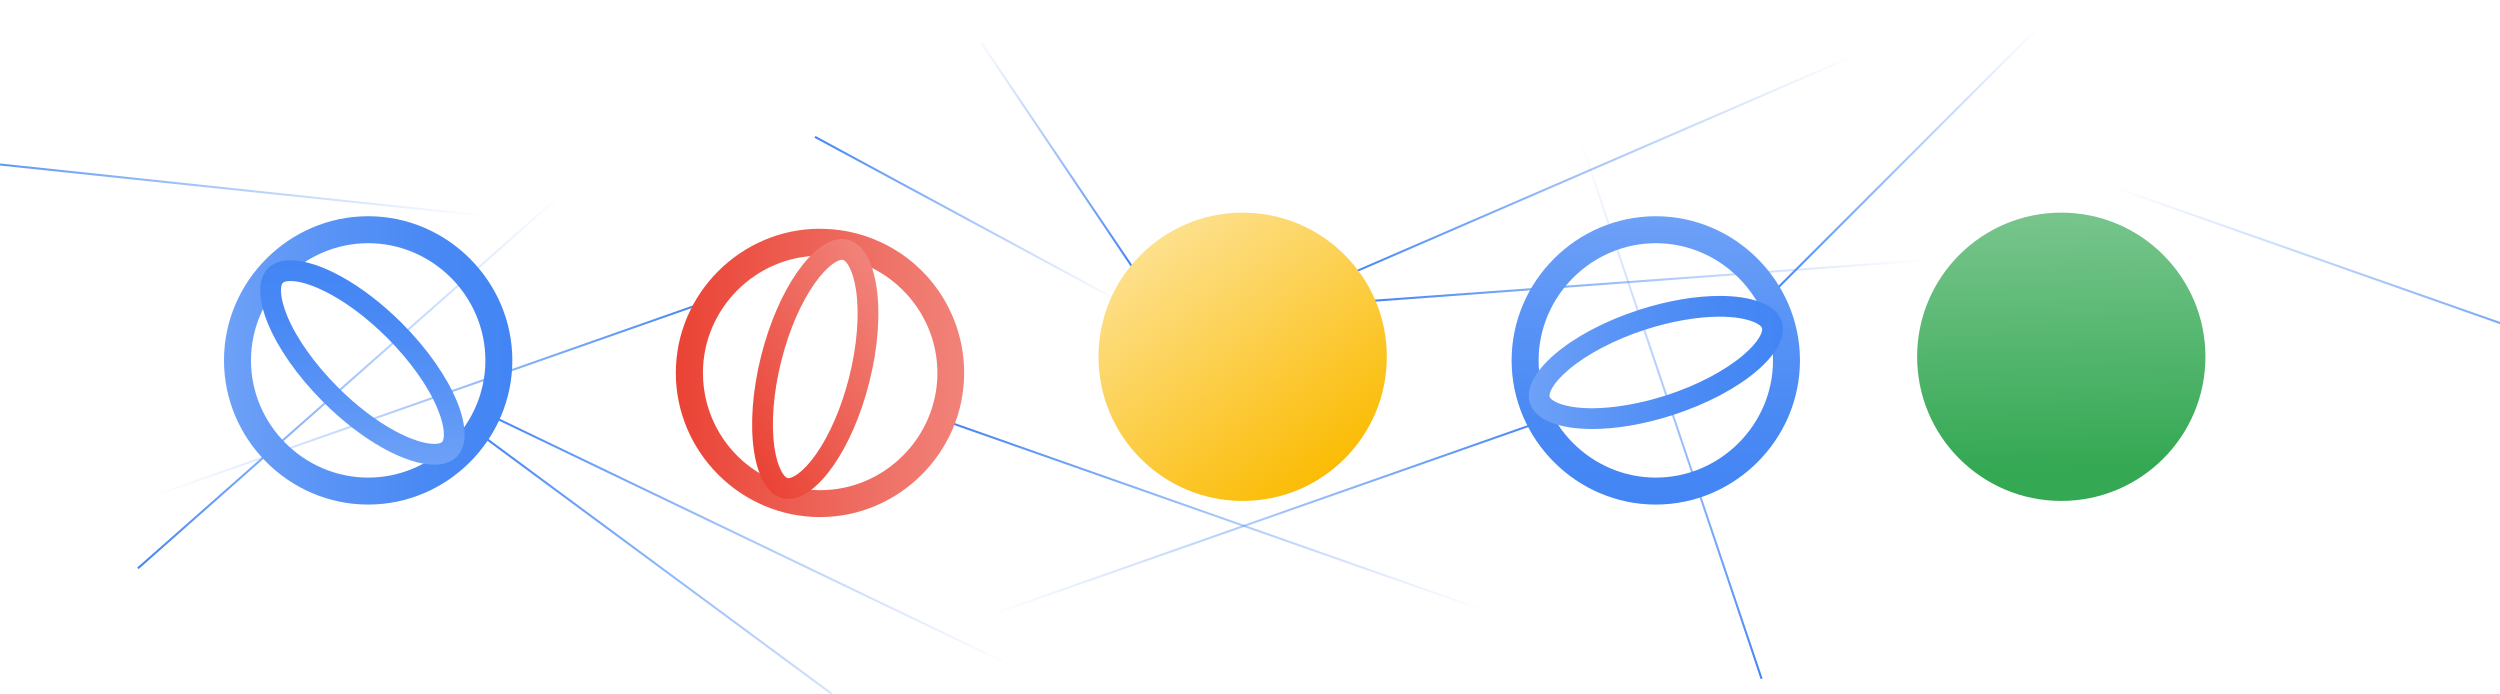 <?xml version="1.0" encoding="UTF-8" standalone="no"?>
<!DOCTYPE svg PUBLIC "-//W3C//DTD SVG 1.1//EN" "http://www.w3.org/Graphics/SVG/1.1/DTD/svg11.dtd">
<svg width="100%" height="100%" viewBox="0 0 1312 364" version="1.1" xmlns="http://www.w3.org/2000/svg" xmlns:xlink="http://www.w3.org/1999/xlink" xml:space="preserve" xmlns:serif="http://www.serif.com/" style="fill-rule:evenodd;clip-rule:evenodd;">
    <g transform="matrix(1.089,0,0,1.089,-40.641,12.782)">
        <g id="Layer_2">
            <g id="Layer_1-2">
                <g>
                    <path d="M891.08,129.95L1020.68,0.35" style="fill:none;fill-rule:nonzero;stroke:url(#_Linear1);stroke-width:1px;"/>
                    <path d="M1311.95,168.5L1054.46,77.95" style="fill:none;fill-rule:nonzero;stroke:url(#_Linear2);stroke-width:1px;"/>
                    <path d="M886.25,315.38L799.26,56.66" style="fill:none;fill-rule:nonzero;stroke:url(#_Linear3);stroke-width:1px;"/>
                    <path d="M0.05,63.6L271.49,92.3" style="fill:none;fill-rule:nonzero;stroke:url(#_Linear4);stroke-width:1px;"/>
                    <path d="M103.77,262.15L308.36,81.47" style="fill:none;fill-rule:nonzero;stroke:url(#_Linear5);stroke-width:1px;"/>
                    <path d="M495.98,192.17L753.47,282.73" style="fill:none;fill-rule:nonzero;stroke:url(#_Linear6);stroke-width:1px;"/>
                    <path d="M699.97,133.14L970.56,113.31" style="fill:none;fill-rule:nonzero;stroke:url(#_Linear7);stroke-width:1px;"/>
                    <path d="M681.12,123.22L930.11,15.46" style="fill:none;fill-rule:nonzero;stroke:url(#_Linear8);stroke-width:1px;"/>
                    <path d="M268.56,186.02L525.91,309.58" style="fill:none;fill-rule:nonzero;stroke:url(#_Linear9);stroke-width:1px;"/>
                    <path d="M783.52,190.15L514.18,284.75" style="fill:none;fill-rule:nonzero;stroke:url(#_Linear10);stroke-width:1px;"/>
                    <path d="M379.32,133.14L109.98,227.74" style="fill:none;fill-rule:nonzero;stroke:url(#_Linear11);stroke-width:1px;"/>
                    <path d="M264.52,194.38L494.13,364.01" style="fill:none;fill-rule:nonzero;stroke:url(#_Linear12);stroke-width:1px;"/>
                    <path d="M430.06,54.22L578.27,134.27" style="fill:none;fill-rule:nonzero;stroke:url(#_Linear13);stroke-width:1px;"/>
                    <path d="M586.66,122.39L510.33,9.07" style="fill:none;fill-rule:nonzero;stroke:url(#_Linear14);stroke-width:1px;"/>
                    <path d="M835.26,105.46C835.263,105.46 835.267,105.46 835.27,105.46C866.254,105.46 891.75,130.956 891.75,161.94C891.75,192.924 866.254,218.42 835.27,218.42C804.286,218.42 778.79,192.924 778.79,161.94C778.828,130.974 804.294,105.504 835.26,105.46M835.26,92.46C797.144,92.46 765.78,123.824 765.78,161.94C765.78,200.056 797.144,231.42 835.26,231.42C873.376,231.42 904.74,200.056 904.74,161.94C904.74,123.824 873.376,92.46 835.26,92.46Z" style="fill:url(#_Linear15);fill-rule:nonzero;"/>
                    <path d="M866,130.88L866,140.88C880,140.88 885.89,144.64 886.45,146.35C887.01,148.06 885,152.9 877.45,159.35C868.65,166.89 855.15,173.97 840.39,178.75C827.95,182.75 815.22,185.01 804.57,185.01C790.57,185.01 784.68,181.25 784.12,179.53C783.56,177.81 785.57,172.99 793.12,166.53C801.92,158.98 815.42,151.91 830.18,147.12C842.62,143.12 855.35,140.87 866,140.87L866,130.87M866,130.87C854.65,130.87 841.11,133.07 827.1,137.61C793.6,148.48 770.1,168.61 774.65,182.61C777.29,190.74 788.82,195 804.65,195C816,195 829.54,192.8 843.55,188.25C877.05,177.39 900.55,157.25 896,143.25C893.36,135.11 881.83,130.86 866,130.86L866,130.87Z" style="fill:url(#_Linear16);fill-rule:nonzero;"/>
                    <path d="M214.75,105.46C245.734,105.46 271.23,130.956 271.23,161.94C271.23,192.924 245.734,218.42 214.75,218.42C183.766,218.42 158.27,192.924 158.27,161.94C158.303,130.968 183.778,105.493 214.75,105.46M214.75,92.46C214.747,92.46 214.743,92.46 214.74,92.46C176.624,92.46 145.26,123.824 145.26,161.94C145.26,200.056 176.624,231.42 214.74,231.42C252.856,231.42 284.22,200.056 284.22,161.94C284.22,123.828 252.862,92.465 214.75,92.46Z" style="fill:url(#_Linear17);fill-rule:nonzero;"/>
                    <path d="M177.33,113.69L177.33,123.69C186.57,123.69 205.08,132.25 223.88,151.05C234.94,162.11 243.88,174.65 248.27,185.46C252.08,194.71 251.57,200.09 250.35,201.3C249.8,201.86 248.41,202.19 246.63,202.19C237.39,202.19 218.89,193.63 200.09,174.83C189.03,163.77 180.09,151.23 175.69,140.42C171.89,131.16 172.4,125.79 173.62,124.57C174.17,124.02 175.56,123.69 177.33,123.69L177.33,113.69M177.33,113.69C172.84,113.69 169.13,114.91 166.55,117.5C156.07,128 167.92,156.81 193,181.9C211.9,200.8 232.91,212.19 246.61,212.19C251.11,212.19 254.81,210.96 257.4,208.38C267.89,197.9 256,169.07 231,144C212.1,125.11 191.08,113.72 177.38,113.72L177.33,113.69Z" style="fill:url(#_Linear18);fill-rule:nonzero;"/>
                    <path d="M432.41,98.49L432.41,111.49C432.462,111.49 432.515,111.49 432.567,111.49C463.562,111.49 489.067,136.995 489.067,167.99C489.067,198.985 463.562,224.49 432.567,224.49C412.662,224.49 394.171,213.971 384,196.86C378.803,188.124 376.06,178.145 376.06,167.98C376.06,137.024 401.504,111.539 432.46,111.49L432.46,98.49M432.46,98.49C394.353,98.502 363.002,129.863 363.002,167.97C363.002,206.086 394.366,237.45 432.482,237.45C470.598,237.45 501.962,206.086 501.962,167.97C501.962,155.484 498.596,143.225 492.22,132.49C479.742,111.406 456.96,98.463 432.46,98.54L432.46,98.49Z" style="fill:url(#_Linear19);fill-rule:nonzero;"/>
                    <path d="M443.14,103.47L443.14,113.47C443.273,113.454 443.407,113.454 443.54,113.47C445.21,113.89 448.39,118.25 449.86,128.15C451.57,139.71 450.35,155.03 446.5,170.2C442.86,184.53 437.24,197.61 430.68,207.01C424.22,216.26 419.07,218.7 417.26,218.7C417.125,218.705 416.99,218.688 416.86,218.65C415.19,218.23 412,213.87 410.54,203.98C408.83,192.42 410.05,177.09 413.9,161.93C417.53,147.59 423.15,134.51 429.72,125.11C436.18,115.87 441.32,113.42 443.14,113.42L443.14,103.42M443.14,103.42C429.25,103.42 412.36,127.31 404.2,159.47C395.48,193.87 400.04,224.71 414.4,228.35C415.336,228.582 416.296,228.7 417.26,228.7C431.15,228.7 448.04,204.81 456.19,172.7C464.92,138.3 460.35,107.46 446,103.82C445.066,103.581 444.105,103.46 443.14,103.46L443.14,103.42Z" style="fill:url(#_Linear20);fill-rule:nonzero;"/>
                    <circle cx="1030.67" cy="160.2" r="69.47" style="fill:url(#_Linear21);"/>
                    <circle cx="636.17" cy="160.2" r="69.47" style="fill:url(#_Linear22);"/>
                </g>
            </g>
        </g>
    </g>
    <defs>
        <linearGradient id="_Linear1" x1="0" y1="0" x2="1" y2="0" gradientUnits="userSpaceOnUse" gradientTransform="matrix(130.31,0,0,130.31,890.73,65.15)"><stop offset="0" style="stop-color:rgb(66,133,244);stop-opacity:1"/><stop offset="0.18" style="stop-color:rgb(66,133,244);stop-opacity:0.8"/><stop offset="0.59" style="stop-color:rgb(66,133,244);stop-opacity:0.37"/><stop offset="0.87" style="stop-color:rgb(66,133,244);stop-opacity:0.1"/><stop offset="1" style="stop-color:rgb(66,133,244);stop-opacity:0"/></linearGradient>
        <linearGradient id="_Linear2" x1="0" y1="0" x2="1" y2="0" gradientUnits="userSpaceOnUse" gradientTransform="matrix(-83.76,-174.665,174.665,-83.76,1225.45,210.54)"><stop offset="0" style="stop-color:rgb(66,133,244);stop-opacity:1"/><stop offset="0.18" style="stop-color:rgb(66,133,244);stop-opacity:0.8"/><stop offset="0.59" style="stop-color:rgb(66,133,244);stop-opacity:0.37"/><stop offset="0.87" style="stop-color:rgb(66,133,244);stop-opacity:0.1"/><stop offset="1" style="stop-color:rgb(66,133,244);stop-opacity:0"/></linearGradient>
        <linearGradient id="_Linear3" x1="0" y1="0" x2="1" y2="0" gradientUnits="userSpaceOnUse" gradientTransform="matrix(86.191,-173.478,173.478,86.191,799.916,272.89)"><stop offset="0" style="stop-color:rgb(66,133,244);stop-opacity:1"/><stop offset="0.18" style="stop-color:rgb(66,133,244);stop-opacity:0.8"/><stop offset="0.59" style="stop-color:rgb(66,133,244);stop-opacity:0.37"/><stop offset="0.87" style="stop-color:rgb(66,133,244);stop-opacity:0.1"/><stop offset="1" style="stop-color:rgb(66,133,244);stop-opacity:0"/></linearGradient>
        <linearGradient id="_Linear4" x1="0" y1="0" x2="1" y2="0" gradientUnits="userSpaceOnUse" gradientTransform="matrix(121.807,150.634,-150.634,121.807,74.814,2.568)"><stop offset="0" style="stop-color:rgb(66,133,244);stop-opacity:1"/><stop offset="0.18" style="stop-color:rgb(66,133,244);stop-opacity:0.8"/><stop offset="0.59" style="stop-color:rgb(66,133,244);stop-opacity:0.37"/><stop offset="0.87" style="stop-color:rgb(66,133,244);stop-opacity:0.1"/><stop offset="1" style="stop-color:rgb(66,133,244);stop-opacity:0"/></linearGradient>
        <linearGradient id="_Linear5" x1="0" y1="0" x2="1" y2="0" gradientUnits="userSpaceOnUse" gradientTransform="matrix(193.338,11.994,-11.994,193.338,109.364,165.756)"><stop offset="0" style="stop-color:rgb(66,133,244);stop-opacity:1"/><stop offset="0.18" style="stop-color:rgb(66,133,244);stop-opacity:0.8"/><stop offset="0.59" style="stop-color:rgb(66,133,244);stop-opacity:0.37"/><stop offset="0.87" style="stop-color:rgb(66,133,244);stop-opacity:0.1"/><stop offset="1" style="stop-color:rgb(66,133,244);stop-opacity:0"/></linearGradient>
        <linearGradient id="_Linear6" x1="0" y1="0" x2="1" y2="0" gradientUnits="userSpaceOnUse" gradientTransform="matrix(83.76,174.665,-174.665,83.76,582.761,150)"><stop offset="0" style="stop-color:rgb(66,133,244);stop-opacity:1"/><stop offset="0.18" style="stop-color:rgb(66,133,244);stop-opacity:0.8"/><stop offset="0.59" style="stop-color:rgb(66,133,244);stop-opacity:0.37"/><stop offset="0.87" style="stop-color:rgb(66,133,244);stop-opacity:0.1"/><stop offset="1" style="stop-color:rgb(66,133,244);stop-opacity:0"/></linearGradient>
        <linearGradient id="_Linear7" x1="0" y1="0" x2="1" y2="0" gradientUnits="userSpaceOnUse" gradientTransform="matrix(81.358,114.289,-114.289,81.358,799.675,59.716)"><stop offset="0" style="stop-color:rgb(66,133,244);stop-opacity:1"/><stop offset="0.18" style="stop-color:rgb(66,133,244);stop-opacity:0.8"/><stop offset="0.59" style="stop-color:rgb(66,133,244);stop-opacity:0.37"/><stop offset="0.87" style="stop-color:rgb(66,133,244);stop-opacity:0.1"/><stop offset="1" style="stop-color:rgb(66,133,244);stop-opacity:0"/></linearGradient>
        <linearGradient id="_Linear8" x1="0" y1="0" x2="1" y2="0" gradientUnits="userSpaceOnUse" gradientTransform="matrix(114.295,81.362,-81.362,114.295,748.691,29.533)"><stop offset="0" style="stop-color:rgb(66,133,244);stop-opacity:1"/><stop offset="0.18" style="stop-color:rgb(66,133,244);stop-opacity:0.8"/><stop offset="0.59" style="stop-color:rgb(66,133,244);stop-opacity:0.37"/><stop offset="0.87" style="stop-color:rgb(66,133,244);stop-opacity:0.1"/><stop offset="1" style="stop-color:rgb(66,133,244);stop-opacity:0"/></linearGradient>
        <linearGradient id="_Linear9" x1="0" y1="0" x2="1" y2="0" gradientUnits="userSpaceOnUse" gradientTransform="matrix(257.338,123.572,-123.572,257.338,268.509,185.964)"><stop offset="0" style="stop-color:rgb(66,133,244);stop-opacity:1"/><stop offset="0.18" style="stop-color:rgb(66,133,244);stop-opacity:0.8"/><stop offset="0.59" style="stop-color:rgb(66,133,244);stop-opacity:0.37"/><stop offset="0.87" style="stop-color:rgb(66,133,244);stop-opacity:0.1"/><stop offset="1" style="stop-color:rgb(66,133,244);stop-opacity:0"/></linearGradient>
        <linearGradient id="_Linear10" x1="0" y1="0" x2="1" y2="0" gradientUnits="userSpaceOnUse" gradientTransform="matrix(-269.354,94.59,-94.59,-269.354,783.736,189.904)"><stop offset="0" style="stop-color:rgb(66,133,244);stop-opacity:1"/><stop offset="0.18" style="stop-color:rgb(66,133,244);stop-opacity:0.8"/><stop offset="0.59" style="stop-color:rgb(66,133,244);stop-opacity:0.37"/><stop offset="0.87" style="stop-color:rgb(66,133,244);stop-opacity:0.1"/><stop offset="1" style="stop-color:rgb(66,133,244);stop-opacity:0"/></linearGradient>
        <linearGradient id="_Linear11" x1="0" y1="0" x2="1" y2="0" gradientUnits="userSpaceOnUse" gradientTransform="matrix(-269.344,94.587,-94.587,-269.344,379.539,132.878)"><stop offset="0" style="stop-color:rgb(66,133,244);stop-opacity:1"/><stop offset="0.18" style="stop-color:rgb(66,133,244);stop-opacity:0.8"/><stop offset="0.59" style="stop-color:rgb(66,133,244);stop-opacity:0.37"/><stop offset="0.87" style="stop-color:rgb(66,133,244);stop-opacity:0.1"/><stop offset="1" style="stop-color:rgb(66,133,244);stop-opacity:0"/></linearGradient>
        <linearGradient id="_Linear12" x1="0" y1="0" x2="1" y2="0" gradientUnits="userSpaceOnUse" gradientTransform="matrix(228.376,168.427,-168.427,228.376,275.782,189.726)"><stop offset="0" style="stop-color:rgb(66,133,244);stop-opacity:1"/><stop offset="0.18" style="stop-color:rgb(66,133,244);stop-opacity:0.8"/><stop offset="0.59" style="stop-color:rgb(66,133,244);stop-opacity:0.37"/><stop offset="0.87" style="stop-color:rgb(66,133,244);stop-opacity:0.1"/><stop offset="1" style="stop-color:rgb(66,133,244);stop-opacity:0"/></linearGradient>
        <linearGradient id="_Linear13" x1="0" y1="0" x2="1" y2="0" gradientUnits="userSpaceOnUse" gradientTransform="matrix(148.219,80.041,-80.041,148.219,430.082,54.276)"><stop offset="0" style="stop-color:rgb(66,133,244);stop-opacity:1"/><stop offset="0.18" style="stop-color:rgb(66,133,244);stop-opacity:0.8"/><stop offset="0.59" style="stop-color:rgb(66,133,244);stop-opacity:0.37"/><stop offset="0.87" style="stop-color:rgb(66,133,244);stop-opacity:0.1"/><stop offset="1" style="stop-color:rgb(66,133,244);stop-opacity:0"/></linearGradient>
        <linearGradient id="_Linear14" x1="0" y1="0" x2="1" y2="0" gradientUnits="userSpaceOnUse" gradientTransform="matrix(-76.513,-113.403,113.403,-76.513,581.847,116.393)"><stop offset="0" style="stop-color:rgb(66,133,244);stop-opacity:1"/><stop offset="0.18" style="stop-color:rgb(66,133,244);stop-opacity:0.8"/><stop offset="0.59" style="stop-color:rgb(66,133,244);stop-opacity:0.37"/><stop offset="0.87" style="stop-color:rgb(66,133,244);stop-opacity:0.1"/><stop offset="1" style="stop-color:rgb(66,133,244);stop-opacity:0"/></linearGradient>
        <linearGradient id="_Linear15" x1="0" y1="0" x2="1" y2="0" gradientUnits="userSpaceOnUse" gradientTransform="matrix(8.50823e-15,138.95,-138.95,8.50823e-15,835.26,92.46)"><stop offset="0" style="stop-color:rgb(110,161,247);stop-opacity:1"/><stop offset="0.31" style="stop-color:rgb(91,149,246);stop-opacity:1"/><stop offset="0.71" style="stop-color:rgb(73,137,244);stop-opacity:1"/><stop offset="1" style="stop-color:rgb(66,133,244);stop-opacity:1"/></linearGradient>
        <linearGradient id="_Linear16" x1="0" y1="0" x2="1" y2="0" gradientUnits="userSpaceOnUse" gradientTransform="matrix(122.43,0,0,122.43,774.05,162.94)"><stop offset="0" style="stop-color:rgb(110,161,247);stop-opacity:1"/><stop offset="0.31" style="stop-color:rgb(91,149,246);stop-opacity:1"/><stop offset="0.71" style="stop-color:rgb(73,137,244);stop-opacity:1"/><stop offset="1" style="stop-color:rgb(66,133,244);stop-opacity:1"/></linearGradient>
        <linearGradient id="_Linear17" x1="0" y1="0" x2="1" y2="0" gradientUnits="userSpaceOnUse" gradientTransform="matrix(138.95,0,0,138.95,145.27,161.94)"><stop offset="0" style="stop-color:rgb(110,161,247);stop-opacity:1"/><stop offset="0.31" style="stop-color:rgb(91,149,246);stop-opacity:1"/><stop offset="0.71" style="stop-color:rgb(73,137,244);stop-opacity:1"/><stop offset="1" style="stop-color:rgb(66,133,244);stop-opacity:1"/></linearGradient>
        <linearGradient id="_Linear18" x1="0" y1="0" x2="1" y2="0" gradientUnits="userSpaceOnUse" gradientTransform="matrix(6.03139e-15,-98.5,98.5,6.03139e-15,211.98,212.19)"><stop offset="0" style="stop-color:rgb(110,161,247);stop-opacity:1"/><stop offset="0.31" style="stop-color:rgb(91,149,246);stop-opacity:1"/><stop offset="0.71" style="stop-color:rgb(73,137,244);stop-opacity:1"/><stop offset="1" style="stop-color:rgb(66,133,244);stop-opacity:1"/></linearGradient>
        <linearGradient id="_Linear19" x1="0" y1="0" x2="1" y2="0" gradientUnits="userSpaceOnUse" gradientTransform="matrix(138.97,0,0,138.97,362.99,167.97)"><stop offset="0" style="stop-color:rgb(234,67,53);stop-opacity:1"/><stop offset="1" style="stop-color:rgb(241,131,122);stop-opacity:1"/></linearGradient>
        <linearGradient id="_Linear20" x1="0" y1="0" x2="1" y2="0" gradientUnits="userSpaceOnUse" gradientTransform="matrix(84.64,-50.38,50.38,84.64,387.88,191.3)"><stop offset="0" style="stop-color:rgb(234,67,53);stop-opacity:1"/><stop offset="1" style="stop-color:rgb(241,131,122);stop-opacity:1"/></linearGradient>
        <linearGradient id="_Linear21" x1="0" y1="0" x2="1" y2="0" gradientUnits="userSpaceOnUse" gradientTransform="matrix(-3.93,-139.515,139.515,-3.93,1023.54,214.488)"><stop offset="0" style="stop-color:rgb(52,168,83);stop-opacity:1"/><stop offset="1" style="stop-color:rgb(129,201,148);stop-opacity:1"/></linearGradient>
        <linearGradient id="_Linear22" x1="0" y1="0" x2="1" y2="0" gradientUnits="userSpaceOnUse" gradientTransform="matrix(-82.785,-111.592,111.592,-82.785,677.645,215.79)"><stop offset="0" style="stop-color:rgb(251,188,5);stop-opacity:1"/><stop offset="1" style="stop-color:rgb(253,224,140);stop-opacity:1"/></linearGradient>
    </defs>
</svg>
